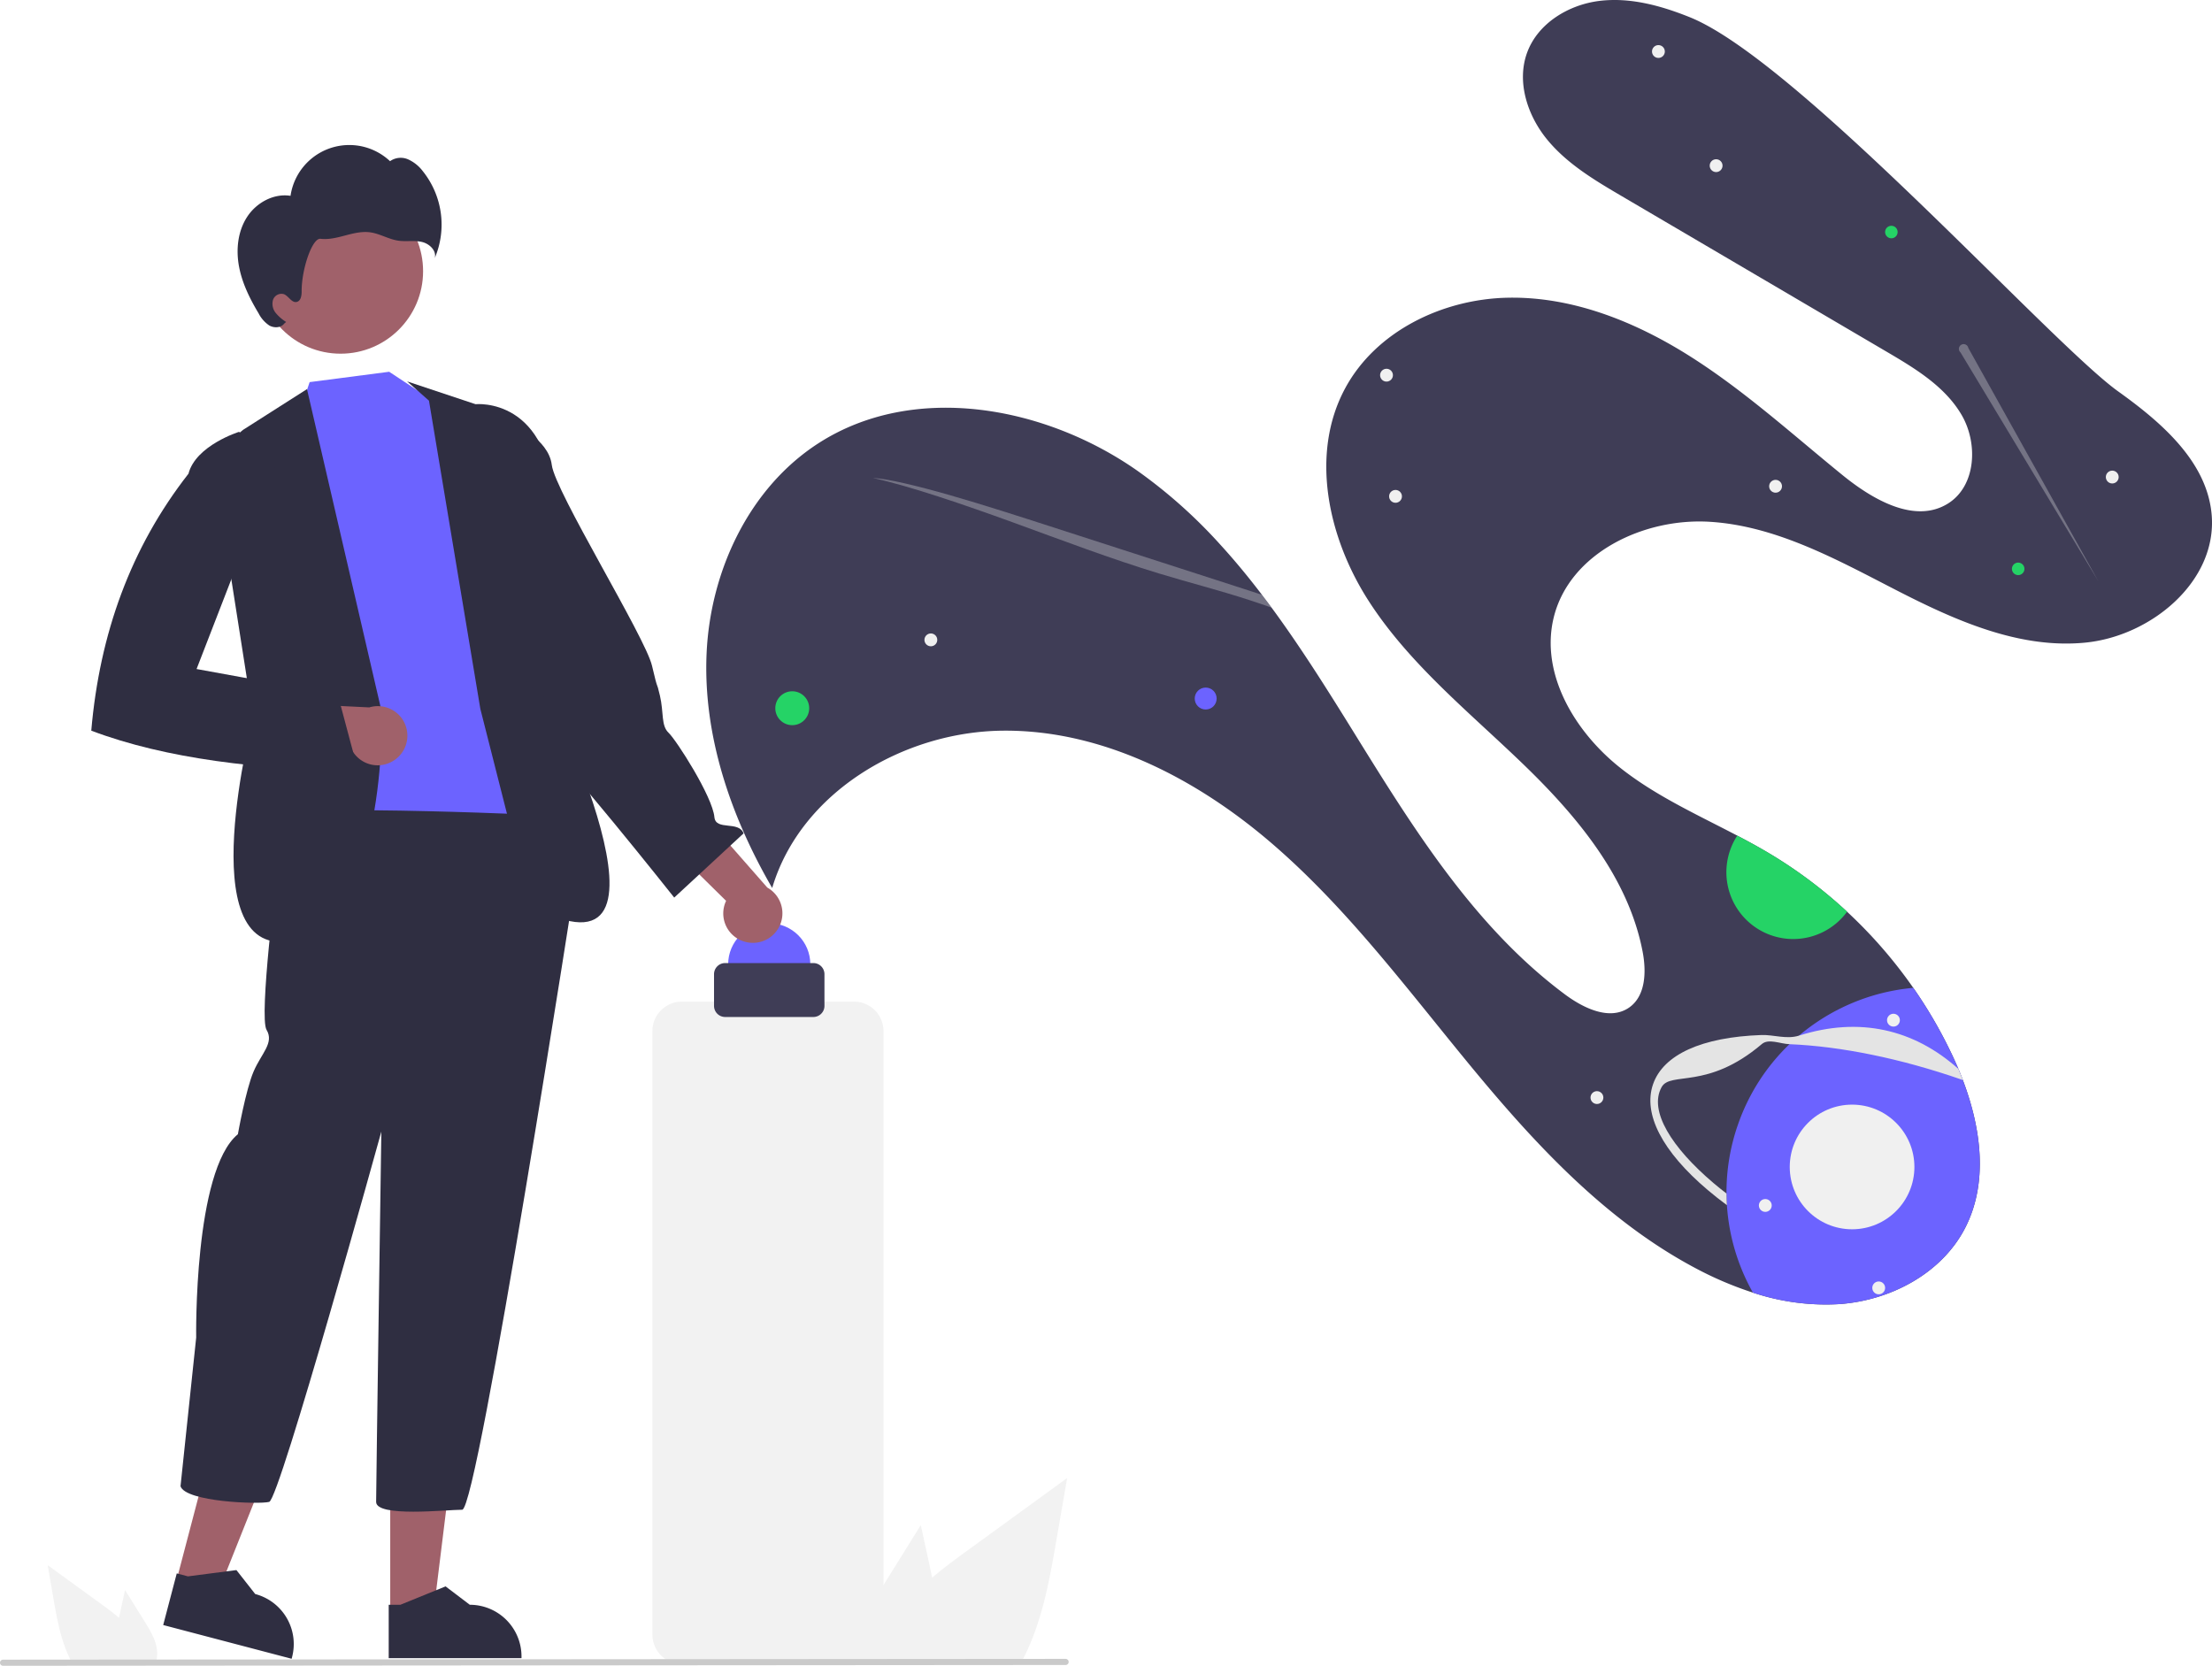 <?xml version="1.0"?>
<svg width="861.343" height="648.679" xmlns="http://www.w3.org/2000/svg" xmlns:svg="http://www.w3.org/2000/svg" data-name="Layer 1">
 <g class="layer">
  <title>Layer 1</title>
  <path d="m318.64,172.65c37.1,-23.94 88.2,-14.64 124.34,10.73a196.93,196.93 0 0 1 32.31,28.83c5.65,6.19 10.99,12.69 16.11,19.41c1.26,1.65 2.52,3.31 3.75,5q1.26,1.7 2.5,3.43c10.38,14.43 19.89,29.6 29.21,44.64c23.25,37.54 47.11,76.19 82.53,102.55c7.3,5.43 17.48,10.31 24.96,5.13c6.49,-4.5 6.77,-13.97 5.29,-21.72c-5.49,-28.74 -25.29,-52.56 -46.33,-72.89c-21.04,-20.33 -44.34,-38.97 -60.23,-63.54c-15.9,-24.57 -23.16,-57.36 -9.24,-83.09c12,-22.18 37.82,-34.61 63.02,-35.19c25.21,-0.58 49.69,9.22 71.01,22.67c21.32,13.46 40.07,30.53 59.63,46.43c11.8,9.59 28.26,19.11 41.12,10.99c10.85,-6.86 11.7,-23.34 5.23,-34.43s-18.02,-18.07 -29.09,-24.57q-51.56,-30.29 -103.12,-60.57c-10.54,-6.19 -21.32,-12.57 -29.1,-22.01c-7.79,-9.43 -12.11,-22.69 -7.82,-34.14c4.23,-11.29 16.06,-18.45 28.02,-19.95c11.96,-1.49 24.02,1.83 35.2,6.32c41.92,16.83 140.61,126.95 166.91,145.77c16.9,12.1 34.66,27.4 36.37,48.12c2.13,25.78 -23.53,47.18 -49.28,49.68c-25.75,2.51 -50.7,-8.69 -73.71,-20.52s-46.49,-24.89 -72.31,-26.53c-25.82,-1.65 -54.79,12.16 -60.92,37.29c-5.32,21.88 8.21,44.45 25.84,58.45c13.8,10.96 29.99,18.25 45.64,26.46c4.34,2.27 8.64,4.62 12.83,7.13a180.25,180.25 0 0 1 29.93,22.51a183.68,183.68 0 0 1 25.78,29.64a179.18,179.18 0 0 1 15.62,27.17q1.01,2.18 1.95,4.41c0.6,1.43 1.18,2.87 1.73,4.33c7.18,18.91 9.98,40.11 0.81,57.76c-9.15,17.61 -28.97,28.04 -48.76,29.48a89.8,89.8 0 0 1 -33.79,-4.46a137.23,137.23 0 0 1 -23.13,-9.94c-34.25,-18.39 -61.38,-47.55 -86.15,-77.52c-24.76,-29.98 -48.08,-61.54 -77.48,-86.98c-29.39,-25.45 -66.23,-44.69 -105.12,-44.4c-38.88,0.29 -78.96,23.98 -90.01,61.26c-16.09,-27.74 -26.98,-59.36 -25.54,-91.39s16.54,-64.35 43.49,-81.75z" fill="#3f3d56" id="svg_1" transform="matrix(1 0 0 1 0 0)"/>
  <circle cx="469.49" cy="272.02" fill="#6c63ff" id="svg_2" r="4.27"/>
  <circle cx="308.5" cy="275.79" fill="#25d366" id="svg_3" r="6.6" transform="matrix(1 0 0 1 0 0)"/>
  <circle cx="785.87" cy="221.52" fill="#25d366" id="svg_4" r="2.44" transform="matrix(1 0 0 1 0 0)"/>
  <circle cx="736.49" cy="90.36" fill="#25d366" id="svg_5" r="2.44"/>
  <path d="m673.7,331.08a26.08,26.08 0 0 1 2.78,-5.68c4.34,2.27 8.64,4.62 12.83,7.13a180.25,180.25 0 0 1 29.94,22.51a26.02,26.02 0 0 1 -45.55,-23.96z" fill="#25d366" id="svg_6" transform="matrix(1 0 0 1 0 0)"/>
  <circle cx="362.47" cy="249.17" fill="#f0f0f0" id="svg_7" r="2.5"/>
  <circle cx="668.25" cy="64.51" fill="#f0f0f0" id="svg_8" r="2.5"/>
  <circle cx="645.78" cy="20.06" fill="#f0f0f0" id="svg_9" r="2.5"/>
  <circle cx="822.5" cy="185.77" fill="#f0f0f0" id="svg_10" r="2.5"/>
  <circle cx="691.4" cy="189.36" fill="#f0f0f0" id="svg_11" r="2.5"/>
  <circle cx="621.84" cy="427.41" fill="#f0f0f0" id="svg_12" r="2.5"/>
  <circle cx="543.41" cy="193.29" fill="#f0f0f0" id="svg_13" r="2.5"/>
  <circle cx="539.9" cy="146.1" fill="#f0f0f0" id="svg_14" r="2.5"/>
  <path d="m866.14,532.28c-3.7,-0.15 -7.3,-0.17 -10.77,-0.05c-21.35,0.74 -35.58,6.86 -39.03,16.79s3.93,23.55 20.24,37.36q2.42,2.05 5.04,4.06a80.03,80.03 0 0 1 24.52,-58.16z" fill="none" id="svg_15" transform="translate(-169.329 -125.66)"/>
  <path d="m846.05,563.68a79.5,79.5 0 0 1 20.09,-31.4q1.8,-1.72 3.71,-3.33a80.08,80.08 0 0 1 44.5,-18.61a179.18,179.18 0 0 1 15.62,27.17q1.01,2.18 1.95,4.41c0.6,1.43 1.18,2.87 1.73,4.33c7.18,18.91 9.98,40.11 0.81,57.76c-9.15,17.61 -28.97,28.04 -48.76,29.48a89.8,89.8 0 0 1 -33.79,-4.46a79.9,79.9 0 0 1 -10.13,-34.06c-0.1,-1.51 -0.14,-3.01 -0.16,-4.53a79.68,79.68 0 0 1 4.43,-26.76z" fill="#6c63ff" id="svg_16" transform="translate(-169.329 -125.66)"/>
  <path d="m813.02,547.87c4,-11.55 19,-18.35 42.23,-19.16c4.65,-0.16 9.76,1.77 14.6,0.24c23.44,-7.43 44.71,-2.57 62.07,12.97c0.6,1.43 1.18,2.87 1.73,4.33c-0.23,-0.09 -0.46,-0.17 -0.69,-0.25c-23.47,-8.14 -46.76,-12.89 -66.82,-13.72c-3.7,-0.15 -8.13,-2.29 -10.77,-0.04c-21.21,18.04 -35.55,10.48 -39.03,16.78c-5.08,9.21 3.94,23.55 20.24,37.36q2.42,2.05 5.04,4.06c0.02,1.51 0.06,3.02 0.16,4.53q-3.94,-2.92 -7.47,-5.9c-17.74,-15.02 -25.3,-29.66 -21.29,-41.2z" fill="#e4e4e4" id="svg_17" transform="translate(-169.329 -125.66)"/>
  <circle cx="731.56" cy="501.52" fill="#f0f0f0" id="svg_18" r="2.5"/>
  <circle cx="687.4" cy="469.42" fill="#f0f0f0" id="svg_19" r="2.5"/>
  <circle cx="721.19" cy="454.43" fill="#f0f0f0" id="svg_20" r="24.27"/>
  <path d="m509.19,311.78c5.68,0.27 17.41,3.09 30.13,6.73c12.71,3.65 26.49,8.09 40.1,12.49q35.73,11.55 71.46,23.08q4.91,1.59 9.85,3.2c1.26,1.65 2.52,3.31 3.75,5c-2.9,-1.03 -5.8,-2.02 -8.7,-2.96c-12.38,-4.02 -23.12,-6.68 -35.13,-10.34c-18.49,-5.62 -38,-13.01 -56.91,-19.9c-18.92,-6.88 -40.62,-14.3 -54.55,-17.3z" fill="#f0f0f0" id="svg_21" opacity="0.3" transform="translate(-169.329 -125.66)"/>
  <path d="m932.76,262.92l53.58,88.95l-50.56,-90.71a1.85,1.85 0 1 0 -3.02,1.76z" fill="#f0f0f0" id="svg_22" opacity="0.3" transform="translate(-169.329 -125.66)"/>
  <circle cx="737.3" cy="397.27" fill="#f0f0f0" id="svg_23" r="2.5"/>
  <circle cx="299.54" cy="375.53" fill="#6c63ff" id="svg_24" r="16"/>
  <path d="m459.39,492.4a11.44,11.44 0 0 1 -7.32,-15.94l-28.97,-28.52l20.66,-4.41l24.35,27.76a11.5,11.5 0 0 1 -8.72,21.11z" fill="#a0616a" id="svg_25" transform="translate(-169.329 -125.66)"/>
  <path d="m320.87,270.43l16.15,10.65l18.91,4.43s15,107.19 22.37,113.62s1.16,7.04 3.16,15.91s6.62,27.02 6.62,27.02c-44.9,27.83 -85,31.23 -119.23,4.57a8.05,8.05 0 0 1 3.77,-9.36c5.79,-3.6 -6.76,-17.68 -2.03,-20.5s-3.63,-23.91 -3.63,-23.91l1.46,-45.3l-4.07,-6.95l5.73,-44.6l14.77,-6.56l5.05,-14.99l30.97,-4.03z" fill="#6c63ff" id="svg_26" transform="translate(-169.329 -125.66)"/>
  <path d="m327.87,274.19l26.64,8.87s29.47,-3.11 30.66,40.76s-4.3,67.41 -4.3,67.41s61.31,123.28 -5.1,86.87l-19.4,-76.41l-20,-120l-8.5,-7.5z" fill="#2f2e41" id="svg_27" transform="translate(-169.329 -125.66)"/>
  <path d="m354.58,371.18l13.82,-1.91s1.34,20.83 7.95,23.99s4.38,3.68 5.16,7.02s-5.88,12.6 -0.64,14.91s51,60 51,60l27,-25c-1.86,-5.03 -10.79,-0.94 -11.35,-6.27c-0.7,-8.06 -14.84,-30.07 -17.84,-32.9s-1.82,-7.8 -3.38,-14.48s-0.48,-0.49 -3.08,-11.63s-37.8,-67.91 -39.03,-78.2s-15.56,-16.34 -15.56,-16.34l-11.14,2.6l-2.91,78.21z" fill="#2f2e41" id="svg_28" transform="translate(-169.329 -125.66)"/>
  <polygon fill="#a0616a" id="svg_29" points="68.581 615.998 84.845 620.268 109.058 559.567 85.054 553.264 68.581 615.998"/>
  <path d="m232.88,758.47l50.01,13.14l0.17,-0.64a20.13,20.13 0 0 0 -14.35,-24.57l0,0l-7.32,-9.33l-18.87,2.45l-4.36,-1.15l-5.28,20.1z" fill="#2f2e41" id="svg_30" transform="translate(-169.329 -125.66)"/>
  <polygon fill="#a0616a" id="svg_31" points="151.957 628.165 168.771 628.164 176.771 563.303 151.953 563.305 151.957 628.165"/>
  <path d="m320.69,771.37l51.71,0l0,-0.66a20.13,20.13 0 0 0 -20.12,-20.13l-0.01,0l-9.44,-7.16l-17.62,7.17l-4.52,0l0,20.78z" fill="#2f2e41" id="svg_32" transform="translate(-169.329 -125.66)"/>
  <path d="m279.23,443.44c-4.06,5.08 -2.03,22.34 -2.03,22.34s-7.11,55.86 -4.07,60.93s-2.03,9.14 -5.07,16.25s-6.1,24.38 -6.1,24.38c-17.26,14.21 -16.24,79.2 -16.24,79.2l-6.1,57.89c2.03,6.09 30.47,7.11 34.53,6.09s43.67,-144.2 43.67,-144.2s-2.03,138.11 -2.03,144.2s27.41,3.05 33.51,3.05s44.68,-248.8 44.68,-248.8l0,-14.22l-5.08,-7.11s-105.61,-5.07 -109.67,0z" fill="#2f2e41" id="svg_33" transform="translate(-169.329 -125.66)"/>
  <path d="m288.87,277.19l-24.94,15.89l-12.06,10.11l16,102s-24.31,92.71 14,87s36.16,-89.04 36.16,-89.04l-29.16,-125.96z" fill="#2f2e41" id="svg_34" transform="translate(-169.329 -125.66)"/>
  <path d="m322.24,422.08a11.44,11.44 0 0 1 -16.55,-5.83l-40.64,0.98l11.2,-17.91l36.88,1.81a11.5,11.5 0 0 1 9.11,20.95z" fill="#a0616a" id="svg_35" transform="translate(-169.329 -125.66)"/>
  <circle cx="132.63" cy="105.61" fill="#a0616a" id="svg_36" r="32.12"/>
  <path d="m265.53,210.17c3.6,-5.58 10.37,-9.3 16.93,-8.25a23.13,23.13 0 0 1 38.75,-13.49a7.19,7.19 0 0 1 7.04,-0.71a14.83,14.83 0 0 1 5.71,4.59a33.28,33.28 0 0 1 4.66,33.86c0.8,-2.92 -2.12,-5.66 -5.08,-6.31c-2.95,-0.66 -6.04,-0.04 -9.04,-0.47c-3.83,-0.54 -7.28,-2.77 -11.12,-3.27c-3.23,-0.42 -6.48,0.41 -9.63,1.24c-3.15,0.83 -6.39,1.68 -9.62,1.29c-3.23,-0.38 -7.4,11.87 -7.34,20.51c0.01,1.63 -0.33,3.73 -1.93,4.08c-1.97,0.43 -3.11,-2.29 -4.98,-3.03a3.47,3.47 0 0 0 -4.25,2.26a5.65,5.65 0 0 0 1.07,5.06a16.7,16.7 0 0 0 4.05,3.51l-0.77,0.65c-1.28,1.69 -3.94,1.76 -5.79,0.72a12.51,12.51 0 0 1 -4.17,-4.74c-3.42,-5.7 -6.42,-11.76 -7.63,-18.3s-0.47,-13.62 3.14,-19.2z" fill="#2f2e41" id="svg_37" transform="translate(-169.329 -125.66)"/>
  <path d="m276.87,306.19l-14.44,-12.37s-16.85,5.26 -19.71,16.31c-22.49,28.76 -34.6,62.35 -37.85,100.06c29.36,11.09 65.32,15.02 104,16l-8,-30l-55,-10l31,-80z" fill="#2f2e41" id="svg_38" transform="translate(-169.329 -125.66)"/>
  <path d="m225.73,757.23l-7.71,-12.39l-1.54,7.08c-0.27,1.24 -0.54,2.5 -0.79,3.75c-2.19,-1.87 -4.52,-3.6 -6.8,-5.26q-10.5,-7.62 -20.99,-15.26l2.19,12.7c1.35,7.82 2.76,15.8 6.1,22.95c0.37,0.81 0.77,1.61 1.2,2.39l32.54,0a10.49,10.49 0 0 0 0.54,-2.24a0.77,0.77 0 0 0 0.01,-0.15c0.51,-4.85 -2.17,-9.42 -4.75,-13.57z" fill="#f2f2f2" id="svg_39" transform="translate(-169.329 -125.66)"/>
  <path d="m513.3,742.99l14.58,-23.44l2.92,13.4c0.51,2.34 1.02,4.73 1.49,7.09c4.15,-3.54 8.55,-6.81 12.87,-9.95q19.86,-14.42 39.71,-28.87l-4.15,24.03c-2.55,14.79 -5.22,29.89 -11.54,43.42c-0.7,1.53 -1.45,3.04 -2.27,4.52l-61.56,0a19.84,19.84 0 0 1 -1.02,-4.24a1.46,1.46 0 0 1 -0.02,-0.28c-0.96,-9.18 4.11,-17.83 8.99,-25.68z" fill="#f2f2f2" id="svg_40" transform="translate(-169.329 -125.66)"/>
  <path d="m501.86,773.69l-66.98,0a11.52,11.52 0 0 1 -11.51,-11.51l0,-234.98a11.52,11.52 0 0 1 11.51,-11.51l66.98,0a11.52,11.52 0 0 1 11.51,11.51l0,234.98a11.52,11.52 0 0 1 -11.51,11.51z" fill="#f2f2f2" id="svg_41" transform="translate(-169.329 -125.66)"/>
  <path d="m486.04,521.69l-34.35,0a4.33,4.33 0 0 1 -4.32,-4.33l0,-12.35a4.33,4.33 0 0 1 4.32,-4.32l34.35,0a4.33,4.33 0 0 1 4.33,4.32l0,12.35a4.33,4.33 0 0 1 -4.33,4.33z" fill="#3f3d56" id="svg_42" transform="translate(-169.329 -125.66)"/>
  <path d="m584.27,774.03l-413.75,0.31a1.19,1.19 0 0 1 0,-2.38l413.75,-0.31a1.19,1.19 0 0 1 0,2.38z" fill="#cacaca" id="svg_43" transform="translate(-169.329 -125.66)"/>
 </g>
</svg>